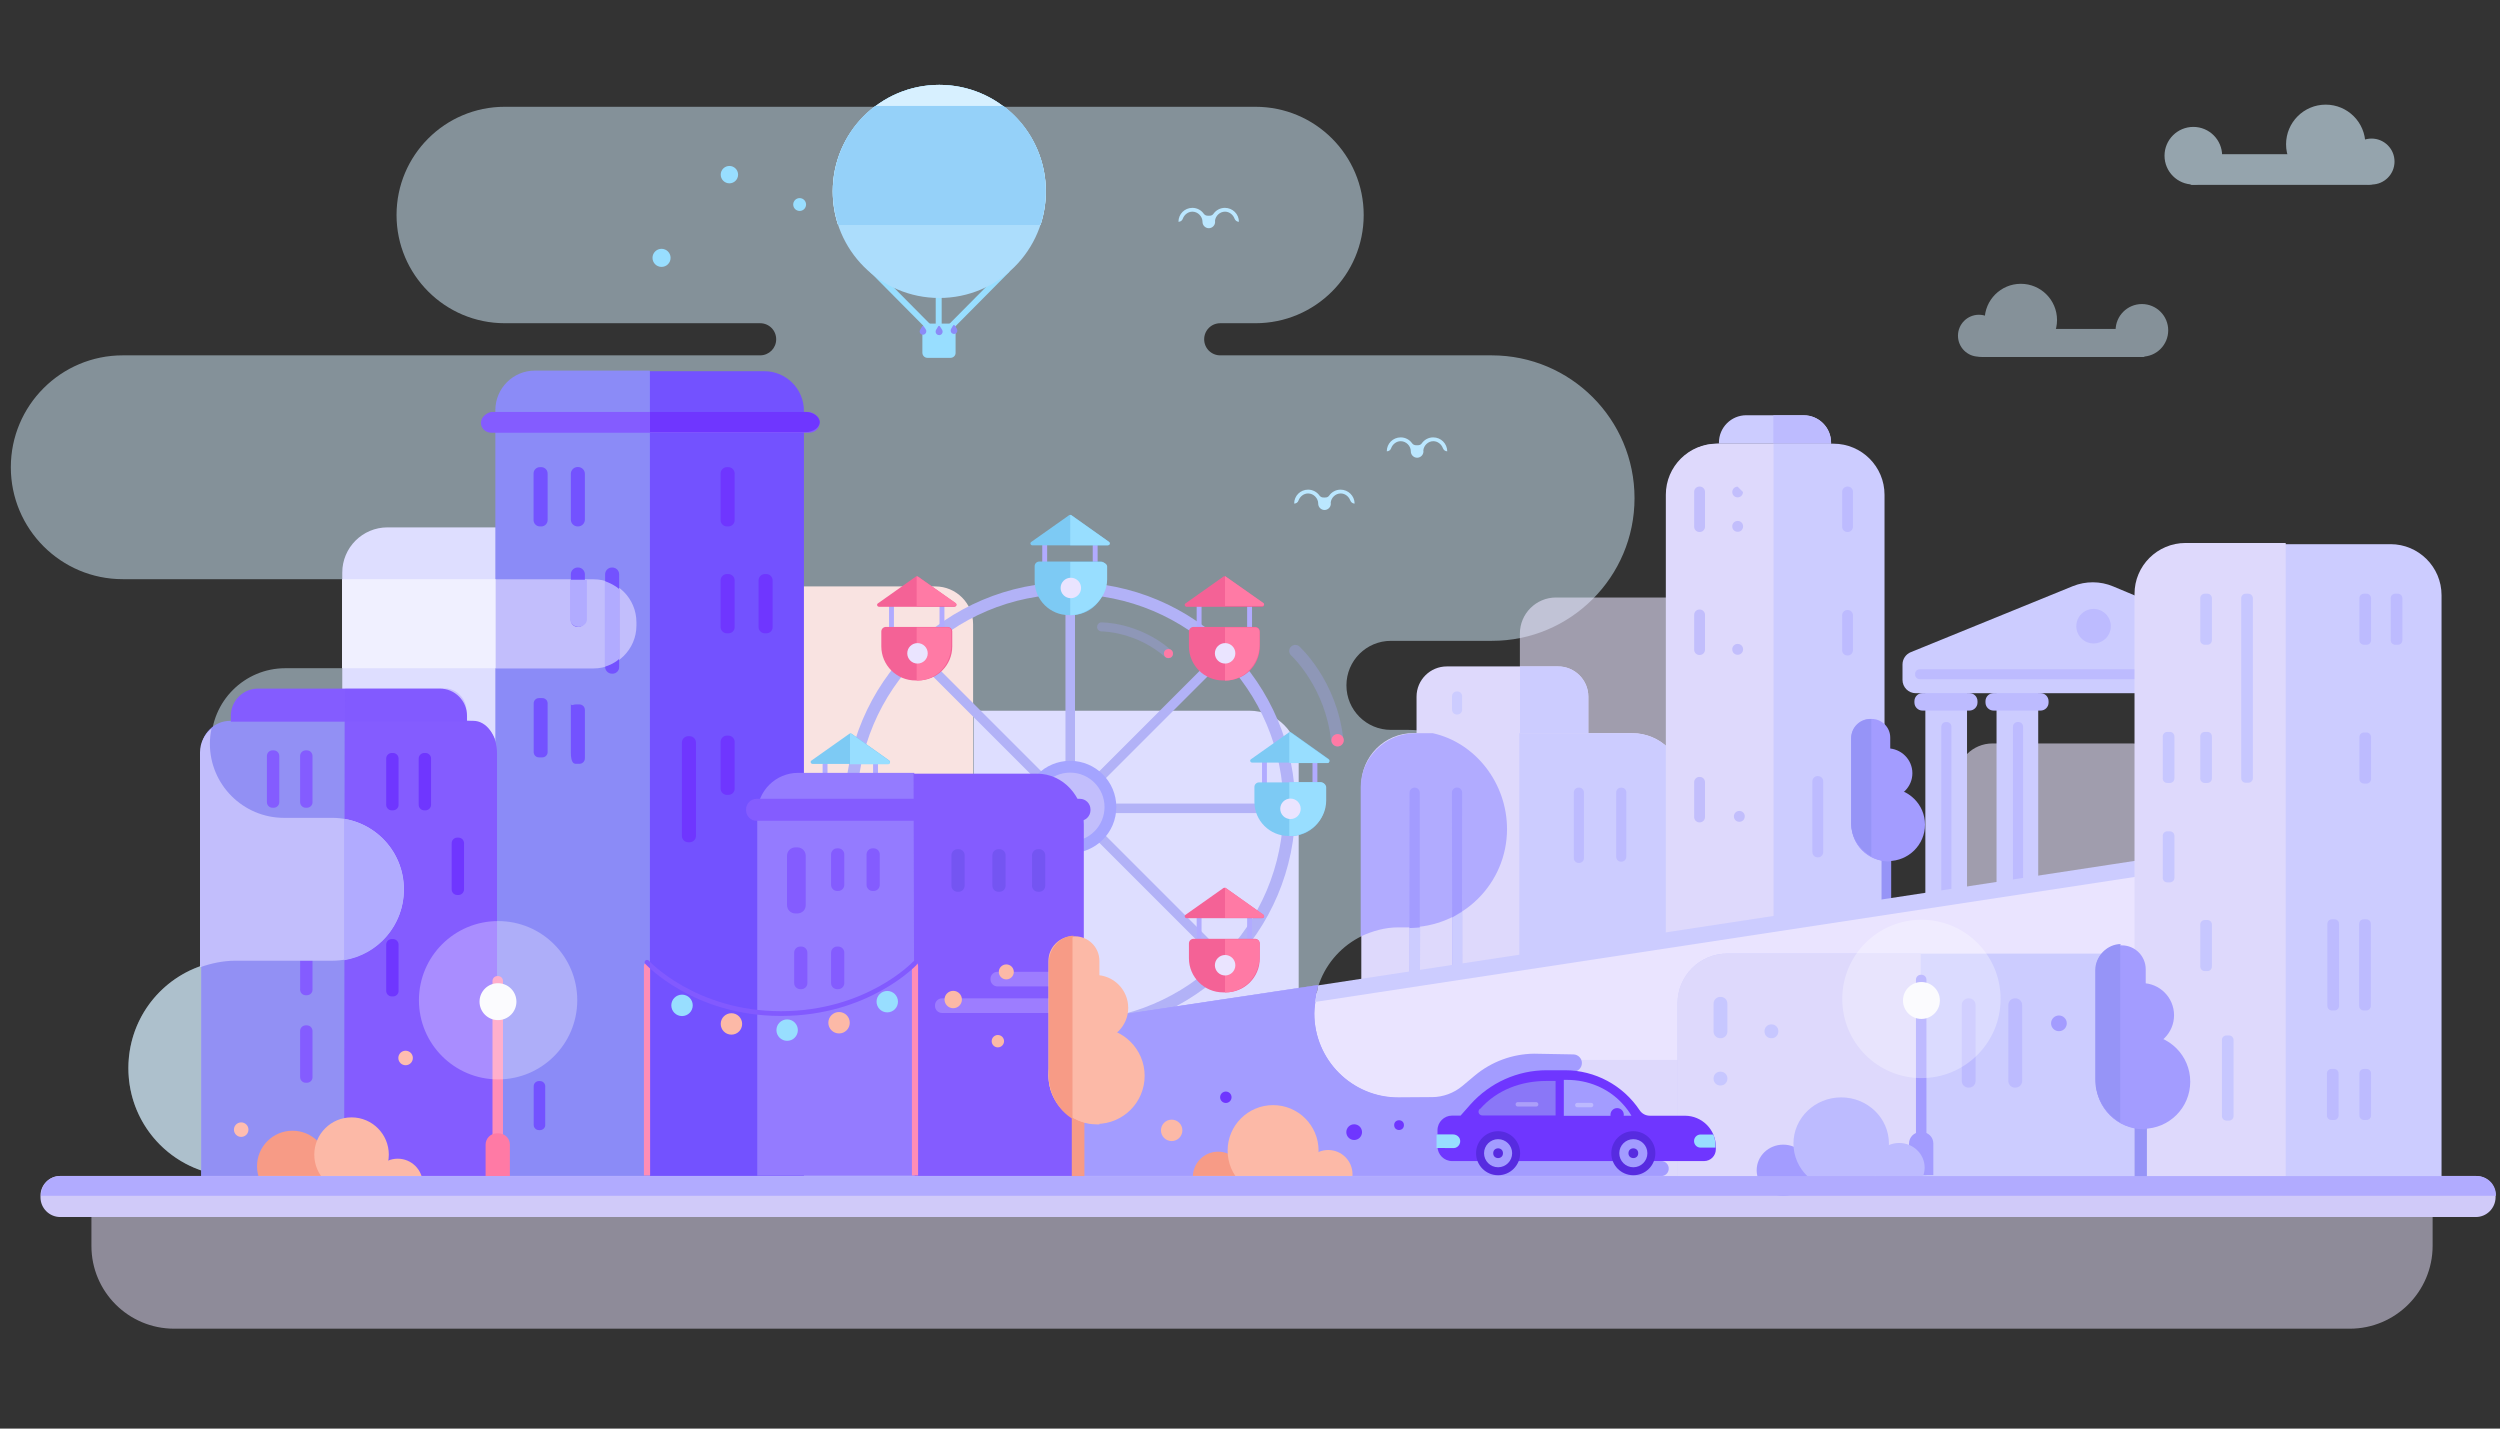 <?xml version="1.0" encoding="utf-8"?>
<!-- Generator: Adobe Illustrator 18.1.0, SVG Export Plug-In . SVG Version: 6.00 Build 0)  -->
<svg version="1.1" id="Layer_1" xmlns="http://www.w3.org/2000/svg" xmlns:xlink="http://www.w3.org/1999/xlink" x="0px" y="0px"
	 viewBox="0 0 2100 1200" enable-background="new 0 0 2100 1200" xml:space="preserve">
<rect x="0" y="0" width="2100" height="1200" fill="#333333" stroke="none"/>
<path opacity="0.5" fill="#D7F0FF" d="M1373,418.5L1373,418.5c0-66.3-53.7-120-120-120h-228c-7.5,0-13.5-6-13.5-13.5v0
	c0-7.5,6-13.5,13.5-13.5h29.6c50.2,0,90.9-40.7,90.9-90.9v0c0-50.2-40.7-90.9-90.9-90.9H424c-50.2,0-90.9,40.7-90.9,90.9v0
	c0,50.2,40.7,90.9,90.9,90.9h214.5c7.5,0,13.5,6,13.5,13.5v0c0,7.5-6,13.5-13.5,13.5H103.1c-51.9,0-94,42.1-94,94v0
	c0,51.9,42.1,94,94,94h394.2c20.7,0,37.4,16.7,37.4,37.4v0c0,20.7-16.7,37.4-37.4,37.4H239.7c-34.4,0-62.3,27.9-62.3,62.3v0
	c0,34.4,27.9,62.3,62.3,62.3h40.5c33.3,0,60.2,27,60.2,60.2v0c0,33.3-27,60.2-60.2,60.2h-81.5c-50.2,0-90.9,40.7-90.9,90.9v0
	c0,50.2,40.7,90.9,90.9,90.9h1105.2c18.6,0,33.8-15.1,33.8-33.8v0c0-18.6-15.1-33.8-33.8-33.8h-129.3c-39,0-70.6-31.6-70.6-70.6v0
	c0-39,31.6-70.6,70.6-70.6h8.3c45.9,0,83.1-37.2,83.1-83.1v0c0-45.9-37.2-83.1-83.1-83.1h-14.5c-20.7,0-37.4-16.7-37.4-37.4v0
	c0-20.7,16.7-37.4,37.4-37.4h84.7C1319.2,538.4,1373,484.7,1373,418.5z"/>
<g opacity="0.6">
	<path fill="#D7F0FF" d="M1841.8,155.3l147.1,0c7.1,0,12.9-5.8,12.9-12.9v0c0-7.1-5.8-12.9-12.9-12.9l-147.1,0
		c-7.1,0,9.8,5.8,9.8,12.9v0C1851.6,149.5,1834.7,155.3,1841.8,155.3z"/>
	<circle fill="#D7F0FF" cx="1992.1" cy="135.7" r="19.3"/>
	<circle fill="#D7F0FF" cx="1953.6" cy="121.2" r="33.3"/>
	<circle fill="#D7F0FF" cx="1842.4" cy="130.8" r="24.2"/>
</g>
<path fill="#F9E3E1" d="M785.8,979H621.3c-17.5,0-31.7-14.2-31.7-31.7v-423c0-17.5,14.2-31.7,31.7-31.7h164.4
	c17.5,0,31.7,14.2,31.7,31.7v423C817.5,964.8,803.3,979,785.8,979z"/>
<path fill="#DEDEFF" d="M1049.5,933H859.3c-22.9,0-41.4-18.5-41.4-41.4V597h231.6c22.9,0,41.4,18.5,41.4,41.4v253.2
	C1090.9,914.5,1072.3,933,1049.5,933z"/>
<path fill="#DEDEFF" d="M574.1,997.8H325.5c-21,0-38-17-38-38V481c0-21,17-38,38-38h248.6c21,0,38,17,38,38v478.7
	C612.1,980.8,595.1,997.8,574.1,997.8z"/>
<path opacity="0.6" fill="#EAE4FF" d="M1424.5,816.9H1307c-16.7,0-30.3-13.6-30.3-30.3V532.2c0-16.7,13.6-30.3,30.3-30.3h117.5
	c16.7,0,30.3,13.6,30.3,30.3v254.4C1454.8,803.3,1441.2,816.9,1424.5,816.9z"/>
<path opacity="0.6" fill="#EAE4FF" d="M1791.2,939.4h-117.5c-16.7,0-30.3-13.6-30.3-30.3V654.8c0-16.7,13.6-30.3,30.3-30.3h117.5
	c16.7,0,30.3,13.6,30.3,30.3v254.4C1821.5,925.9,1807.9,939.4,1791.2,939.4z"/>
<g>
	<circle fill="none" stroke="#B2B2F7" stroke-width="10" stroke-miterlimit="10" cx="898.9" cy="678.3" r="184.2"/>
	<line fill="none" stroke="#B2B2F7" stroke-width="8" stroke-miterlimit="10" x1="899" y1="493" x2="899" y2="862"/>
	<line fill="none" stroke="#B2B2F7" stroke-width="8" stroke-miterlimit="10" x1="768.5" y1="808.4" x2="1029.5" y2="547.4"/>
	<line fill="none" stroke="#B2B2F7" stroke-width="8" stroke-miterlimit="10" x1="714" y1="679" x2="1083" y2="679"/>
	<line fill="none" stroke="#B2B2F7" stroke-width="8" stroke-miterlimit="10" x1="768.5" y1="547.4" x2="1029.5" y2="808.4"/>
	<g>
		<rect x="875.5" y="449.3" fill="#B1ABFF" width="4.1" height="26.2"/>
		<rect x="917.9" y="449.3" fill="#B1ABFF" width="4.1" height="26.2"/>
		<path fill="#7DCAF4" d="M900,516.7h-2.2c-15.8,0-28.7-12.8-28.7-28.7v-12.4c0-2.2,1.8-3.9,3.9-3.9h51.7c2.2,0,3.9,1.8,3.9,3.9V488
			C928.7,503.9,915.8,516.7,900,516.7z"/>
		<path fill="#98DEFF" d="M924.6,472H899v44.8c15-0.1,31-13.5,31-29.9v-11.1C930,473.6,926.8,472,924.6,472z"/>
		<path fill="#7DCAF4" d="M930.5,458.1h-63.2c-1.7,0-2.4-2-1-2.9l31.7-22.4c0.6-0.4,1.5-0.4,2.1,0l31.5,22.4
			C932.9,456.2,932.1,458.1,930.5,458.1z"/>
		<path fill="#98DEFF" d="M899.8,432.8c-0.2-0.1,0.2-0.2-0.8-0.3V458h31.5c1.7,0,2.3-1.9,0.9-2.9L899.8,432.8z"/>
		<circle fill="#EAE4FF" cx="899.5" cy="493.9" r="8.6"/>
	</g>
	<g>
		<rect x="1005.2" y="504.2" fill="#B1ABFF" width="4.1" height="26.2"/>
		<rect x="1047.6" y="504.2" fill="#B1ABFF" width="4.1" height="26.2"/>
		<path fill="#F46296" d="M1029.6,571.6h-2.2c-15.8,0-28.7-12.8-28.7-28.7v-12.4c0-2.2,1.8-3.9,3.9-3.9h51.7c2.2,0,3.9,1.8,3.9,3.9
			V543C1058.3,558.8,1045.5,571.6,1029.6,571.6z"/>
		<path fill="#FF7AA5" d="M1054.2,527H1029v44.7c16-0.1,29-13.5,29-29.9v-11.1C1058,528.5,1056.5,527,1054.2,527z"/>
		<path fill="#F46296" d="M1060.1,509.7h-63.2c-1.7,0-2.4-2-1-2.9l31.7-22.4c0.6-0.4,1.5-0.4,2.1,0l31.5,22.4
			C1062.5,507.7,1061.8,509.7,1060.1,509.7z"/>
		<path fill="#FF7AA5" d="M1029.7,484.4c-0.2-0.1,0.3-0.2-0.7-0.3V509h31.1c1.7,0,2.3-1.6,1-2.6L1029.7,484.4z"/>
		<circle fill="#EAE4FF" cx="1029.1" cy="548.8" r="8.6"/>
	</g>
	<g>
		<rect x="1060.1" y="634.7" fill="#B1ABFF" width="4.1" height="26.2"/>
		<rect x="1102.5" y="634.7" fill="#B1ABFF" width="4.1" height="26.2"/>
		<path fill="#7DCAF4" d="M1084.6,702.2h-2.2c-15.8,0-28.7-12.8-28.7-28.7v-12.4c0-2.2,1.8-3.9,3.9-3.9h51.7c2.2,0,3.9,1.8,3.9,3.9
			v12.4C1113.2,689.3,1100.4,702.2,1084.6,702.2z"/>
		<path fill="#98DEFF" d="M1109.2,657H1083v45.3c17-0.1,31-13.5,31-29.9v-11.1C1114,659,1111.4,657,1109.2,657z"/>
		<path fill="#7DCAF4" d="M1115.1,640.6h-63.2c-1.7,0-2.4-2-1-2.9l31.7-22.4c0.6-0.4,1.5-0.4,2.1,0l31.5,22.4
			C1117.4,638.6,1116.7,640.6,1115.1,640.6z"/>
		<path fill="#98DEFF" d="M1084.1,615.3c-0.2-0.1-0.1-0.2-1.1-0.3V641h32.1c1.7,0,2.1-2.2,0.8-3.1L1084.1,615.3z"/>
		<circle fill="#EAE4FF" cx="1084" cy="679.4" r="8.6"/>
	</g>
	<g>
		<rect x="691" y="634.7" fill="#B1ABFF" width="4.1" height="26.2"/>
		<rect x="733.4" y="634.7" fill="#B1ABFF" width="4.1" height="26.2"/>
		<path fill="#7DCAF4" d="M715.4,702.2h-2.2c-15.8,0-28.7-12.8-28.7-28.7v-12.4c0-2.2,1.8-3.9,3.9-3.9h51.7c2.2,0,3.9,1.8,3.9,3.9
			v12.4C744.1,689.3,731.3,702.2,715.4,702.2z"/>
		<path fill="#98DEFF" d="M740,657h-26v45.3c17-0.1,29-13.5,29-29.9v-11.1C743,659,742.3,657,740,657z"/>
		<path fill="#7DCAF4" d="M745.9,641.7h-63.2c-1.7,0-2.4-2-1-2.9l31.7-22.4c0.6-0.4,1.5-0.4,2.1,0l31.5,22.4
			C748.3,639.7,747.6,641.7,745.9,641.7z"/>
		<path fill="#98DEFF" d="M715.1,616.4c-0.2-0.1-0.1-0.2-1.1-0.3V642h31.9c1.7,0,2.2-2.2,0.8-3.1L715.1,616.4z"/>
		<circle fill="#EAE4FF" cx="714.9" cy="679.4" r="8.6"/>
	</g>
	<g>
		<rect x="746.8" y="504.2" fill="#B1ABFF" width="4.1" height="26.2"/>
		<rect x="789.2" y="504.2" fill="#B1ABFF" width="4.1" height="26.2"/>
		<path fill="#F46296" d="M771.2,571.6H769c-15.8,0-28.7-12.8-28.7-28.7v-12.4c0-2.2,1.8-3.9,3.9-3.9H796c2.2,0,3.9,1.8,3.9,3.9V543
			C799.9,558.8,787.1,571.6,771.2,571.6z"/>
		<path fill="#FF7AA5" d="M795.8,527H770v44.7c17-0.1,29-13.5,29-29.9v-11.1C799,528.5,798.1,527,795.8,527z"/>
		<path fill="#F46296" d="M801.7,509.7h-63.2c-1.7,0-2.4-2-1-2.9l31.7-22.4c0.6-0.4,1.5-0.4,2.1,0l31.5,22.4
			C804.1,507.7,803.4,509.7,801.7,509.7z"/>
		<path fill="#FF7AA5" d="M771,484.4c-0.2-0.1,0-0.2-1-0.3V509h31.7c1.7,0,2.2-1.6,0.9-2.6L771,484.4z"/>
		<circle fill="#EAE4FF" cx="770.7" cy="548.8" r="8.6"/>
	</g>
	<g>
		<rect x="1005.2" y="766.2" fill="#B1ABFF" width="4.1" height="26.2"/>
		<rect x="1047.6" y="766.2" fill="#B1ABFF" width="4.1" height="26.2"/>
		<path fill="#F46296" d="M1029.6,833.6h-2.2c-15.8,0-28.7-12.8-28.7-28.7v-12.4c0-2.2,1.8-3.9,3.9-3.9h51.7c2.2,0,3.9,1.8,3.9,3.9
			V805C1058.3,820.8,1045.5,833.6,1029.6,833.6z"/>
		<path fill="#FF7AA5" d="M1054.2,789H1029v44.7c16-0.1,29-13.5,29-29.9v-11.1C1058,790.5,1056.5,789,1054.2,789z"/>
		<path fill="#F46296" d="M1060.1,771.3h-63.2c-1.7,0-2.4-2-1-2.9l31.7-22.4c0.6-0.4,1.5-0.4,2.1,0l31.5,22.4
			C1062.5,769.3,1061.8,771.3,1060.1,771.3z"/>
		<path fill="#FF7AA5" d="M1029.7,746c-0.2-0.1,0.3-0.2-0.7-0.3V771h31.1c1.7,0,2.3-1.8,1-2.8L1029.7,746z"/>
		<circle fill="#EAE4FF" cx="1029.1" cy="810.8" r="8.6"/>
	</g>
	<g>
		<rect x="745" y="766.2" fill="#B1ABFF" width="4.1" height="26.2"/>
		<rect x="787.4" y="766.2" fill="#B1ABFF" width="4.1" height="26.2"/>
		<path fill="#C2BEFC" d="M769.4,833.6h-2.2c-15.8,0-28.7-12.8-28.7-28.7v-12.4c0-2.2,1.8-3.9,3.9-3.9h51.7c2.2,0,3.9,1.8,3.9,3.9
			V805C798.1,820.8,785.3,833.6,769.4,833.6z"/>
		<path fill="#DED9FC" d="M794,789h-25v44.7c16-0.1,28-13.5,28-29.9v-11.1C797,790.5,796.3,789,794,789z"/>
		<path fill="#C2BEFC" d="M799.9,767.2h-63.2c-1.7,0-2.4-2.1-1-3.1l31.7-23.8c0.6-0.5,1.5-0.5,2.1,0l31.5,23.8
			C802.3,765.1,801.6,767.2,799.9,767.2z"/>
		<path fill="#DED9FC" d="M769.6,740.2c-0.2-0.1,0.4-0.2-0.6-0.3V767h30.9c1.7,0,2.4-2,1.1-3L769.6,740.2z"/>
		<circle fill="#EAE4FF" cx="768.9" cy="810.8" r="8.6"/>
	</g>
	<circle fill="#A4A4FF" cx="898.9" cy="677.9" r="38.8"/>
	<circle fill="#C2BEFC" cx="898.9" cy="677.9" r="28.9"/>
	<circle fill="#A4A4FF" cx="898.9" cy="677.9" r="8.1"/>
</g>
<g>
	<path fill="#DED9FC" d="M1334.2,673.8h-144.3v-88.6c0-14,11.4-25.4,25.4-25.4h93.5c14,0,25.4,11.4,25.4,25.4V673.8z"/>
	<path fill="#CCCCFF" d="M1334.2,673.8h-57.4v-114h32c14,0,25.4,11.4,25.4,25.4V673.8z"/>
	<path fill="#DED9FC" d="M1414.6,940.5h-271.1v-281c0-24.1,19.6-43.7,43.7-43.7h183.7c24.1,0,43.7,19.6,43.7,43.7V940.5z"/>
	<path fill="#CCCCFF" d="M1414.6,940.5h-138.4V615.9h94.7c24.1,0,43.7,19.6,43.7,43.7V940.5z"/>
	<path fill="#B1ABFF" d="M1143,661.2v125.4c10-4.6,20.4-7.6,31.5-7.6h8.3c45.9,0,83.1-36.8,83.1-82.7v0.2
		c0-38.7-26.5-72.6-62.3-80.6h-14.8C1163.8,616,1143,636.2,1143,661.2z"/>
	<path fill="#B1ABFF" d="M1188.5,880.6h-0.3c-2.3,0-4.1-1.8-4.1-4.1V665.7c0-2.3,1.8-4.1,4.1-4.1h0.3c2.3,0,4.1,1.8,4.1,4.1v210.8
		C1192.6,878.7,1190.8,880.6,1188.5,880.6z"/>
	<path fill="#B1ABFF" d="M1224.1,875.6h-0.3c-2.3,0-4.1-1.8-4.1-4.1V665.7c0-2.3,1.8-4.1,4.1-4.1h0.3c2.3,0,4.1,1.8,4.1,4.1v205.8
		C1228.2,873.8,1226.4,875.6,1224.1,875.6z"/>
	<path fill="#CCCCFF" d="M1183.9,874.1c0,2.4,1.9,4.3,4.3,4.3c2.4,0,4.3-1.9,4.3-4.3l0.5-95.2l-9,0.6"/>
	<path fill="#A39CFF" d="M1192.6,778.9l0-113c0-2.4-1.9-4.3-4.3-4.3c-2.4,0-4.3,1.9-4.3,4.3l-0.1,113.7L1192.6,778.9z"/>
	<path fill="#A39CFF" d="M1228.1,765.5l0.1-99.7c0-2.4-1.9-4.3-4.3-4.3c-2.4,0-4.3,1.9-4.3,4.3l0.2,104.9L1228.1,765.5z"/>
	<path fill="#CCCCFF" d="M1228.3,765.8l-8.5,5v89.7c0,2.4,1.9,4.3,4.3,4.3c2.4,0,4.3-1.9,4.3-4.3"/>
	<path fill="#B1ABFF" d="M1184.1,665.8"/>
	<path fill="#B1ABFF" d="M1184.1,876.3"/>
	<path fill="#CCCCFF" d="M1219.6,871.3V665.8"/>
	<path fill="#CCCCFF" d="M1224.1,600.2h-0.3c-2.3,0-4.1-1.8-4.1-4.1v-11.2c0-2.3,1.8-4.1,4.1-4.1h0.3c2.3,0,4.1,1.8,4.1,4.1v11.2
		C1228.2,598.4,1226.4,600.2,1224.1,600.2z"/>
	<path fill="#BDBBFF" d="M1326.4,724.9h-0.3c-2.3,0-4.1-1.8-4.1-4.1v-55.1c0-2.3,1.8-4.1,4.1-4.1h0.3c2.3,0,4.1,1.8,4.1,4.1v55.1
		C1330.6,723.1,1328.7,724.9,1326.4,724.9z"/>
	<path fill="#BDBBFF" d="M1362,723.8h-0.3c-2.3,0-4.1-1.8-4.1-4.1v-54c0-2.3,1.8-4.1,4.1-4.1h0.3c2.3,0,4.1,1.8,4.1,4.1v54
		C1366.1,721.9,1364.3,723.8,1362,723.8z"/>
	<polyline fill="#A39CFF" points="1144,934 1144,897.5 1413,873.4 1413,912.4 1142.2,935.4 	"/>
	<polyline fill="#9290F4" points="1276,919 1276,885.1 1413,873.4 1413,912.4 1275.4,924.2 	"/>
</g>
<g>
	<path fill="#CCCCFF" d="M1902.2,582.3h-292.9c-6.2,0-11.2-5-11.2-11.2v-12.9c0-4.6,2.8-8.7,7-10.4l136-55.4
		c10.9-4.4,23.1-4.4,34,0.2l131.5,55.1c4.2,1.8,6.9,5.8,6.9,10.4v13C1913.5,577.2,1908.4,582.3,1902.2,582.3z"/>
	<rect x="1617.3" y="543.4" fill="#CCCCFF" width="35" height="208.6"/>
	<rect x="1677.1" y="543.4" fill="#CCCCFF" width="35" height="208.6"/>
	<path fill="#BDBBFF" d="M1899,570.5h-286.5c-2.1,0-3.8-1.7-3.8-3.8V566c0-2.1,1.7-3.8,3.8-3.8H1899c2.1,0,3.8,1.7,3.8,3.8v0.7
		C1902.8,568.7,1901.1,570.5,1899,570.5z"/>
	<path fill="#BDBBFF" d="M1654.3,596.9h-39.4c-3.7,0-6.8-3-6.8-6.8V589c0-3.7,3-6.8,6.8-6.8h39.4c3.7,0,6.8,3,6.8,6.8v1.2
		C1661.1,593.9,1658,596.9,1654.3,596.9z"/>
	<path fill="#BDBBFF" d="M1714,596.9h-39.4c-3.7,0-6.8-3-6.8-6.8V589c0-3.7,3-6.8,6.8-6.8h39.4c3.7,0,6.8,3,6.8,6.8v1.2
		C1720.8,593.9,1717.8,596.9,1714,596.9z"/>
	<path fill="#BDBBFF" d="M1635.3,753.3h-0.7c-2.1,0-3.9-1.7-3.9-3.9V610.4c0-2.1,1.7-3.9,3.9-3.9h0.7c2.1,0,3.9,1.7,3.9,3.9v139.1
		C1639.2,751.6,1637.4,753.3,1635.3,753.3z"/>
	<path fill="#BDBBFF" d="M1695.5,753.3h-0.7c-2.1,0-3.9-1.7-3.9-3.9V610.4c0-2.1,1.7-3.9,3.9-3.9h0.7c2.1,0,3.9,1.7,3.9,3.9v139.1
		C1699.3,751.6,1697.6,753.3,1695.5,753.3z"/>
	<circle fill="#BDBBFF" cx="1758.6" cy="526" r="14.5"/>
</g>
<path opacity="0.5" fill="#D7F0FF" d="M461.1,928.1l5.9,57.2l846.5,1.6c14-4.1,24.1-16.9,24.1-32.2c0-18.6-15.1-33.6-33.8-33.6
	h-129.3c-39,0-70.6-31.8-70.6-70.8c0-5.7,0.7-11.3,2-16.5L461.1,928.1z"/>
<g>
	<path fill="#CCCCFF" d="M1538,372.7h-94.1v-0.9c0-12.7,10.3-23,23-23h48.2c12.7,0,23,10.3,23,23V372.7z"/>
	<path fill="#BDBBFF" d="M1538,372.7h-48.4v-23.8h25.5c12.7,0,23,10.3,23,23V372.7z"/>
	<g>
		<path fill="#CCCCFF" d="M1443,372.7h97.1c23.7,0,42.9,19.2,42.9,42.9V846h-183V415.6C1400.1,391.9,1419.3,372.7,1443,372.7z"/>
		<path fill="#DED9FC" d="M1442.2,372.7h47.6V847h-90.5V415.6C1399.3,391.9,1418.5,372.7,1442.2,372.7z"/>
		<path fill="#C2BEFC" d="M1427.8,550.2h-0.3c-2.4,0-4.4-2-4.4-4.4v-29.4c0-2.4,2-4.4,4.4-4.4h0.3c2.4,0,4.4,2,4.4,4.4v29.4
			C1432.2,548.2,1430.2,550.2,1427.8,550.2z"/>
		<path fill="#C2BEFC" d="M1427.8,690.8h-0.3c-2.4,0-4.4-2-4.4-4.4V657c0-2.4,2-4.4,4.4-4.4h0.3c2.4,0,4.4,2,4.4,4.4v29.4
			C1432.2,688.8,1430.2,690.8,1427.8,690.8z"/>
		<path fill="#C2BEFC" d="M1427.8,446.9h-0.3c-2.4,0-4.4-2-4.4-4.4v-29.4c0-2.4,2-4.4,4.4-4.4h0.3c2.4,0,4.4,2,4.4,4.4v29.4
			C1432.2,444.9,1430.2,446.9,1427.8,446.9z"/>
		<path fill="#BDBBFF" d="M1552.1,446.9h-0.3c-2.4,0-4.4-2-4.4-4.4v-29.4c0-2.4,2-4.4,4.4-4.4h0.3c2.4,0,4.4,2,4.4,4.4v29.4
			C1556.4,444.9,1554.5,446.9,1552.1,446.9z"/>
		<path fill="#BDBBFF" d="M1552.1,550.6h-0.3c-2.4,0-4.4-2-4.4-4.4v-29.4c0-2.4,2-4.4,4.4-4.4h0.3c2.4,0,4.4,2,4.4,4.4v29.4
			C1556.4,548.7,1554.5,550.6,1552.1,550.6z"/>
		<path fill="#C2BEFC" d="M1464.1,413.3L1464.1,413.3c0,2.5-2,4.5-4.5,4.5l0,0c-2.5,0-4.5-2-4.5-4.5l0,0c0-2.5,2-4.5,4.5-4.5l0,0"/>
		<path fill="#C2BEFC" d="M1459.8,446.7h-0.3c-2.4,0-4.4-2-4.4-4.4V442c0-2.4,2-4.4,4.4-4.4h0.3c2.4,0,4.4,2,4.4,4.4v0.3
			C1464.1,444.8,1462.2,446.7,1459.8,446.7z"/>
		<path fill="#C2BEFC" d="M1459.8,550h-0.3c-2.4,0-4.4-2-4.4-4.4v-0.3c0-2.4,2-4.4,4.4-4.4h0.3c2.4,0,4.4,2,4.4,4.4v0.3
			C1464.1,548,1462.2,550,1459.8,550z"/>
		<path fill="#C2BEFC" d="M1461.2,690.3h-0.3c-2.4,0-4.4-2-4.4-4.4v-0.3c0-2.4,2-4.4,4.4-4.4h0.3c2.4,0,4.4,2,4.4,4.4v0.3
			C1465.5,688.4,1463.6,690.3,1461.2,690.3z"/>
		<path fill="#BDBBFF" d="M1527.1,720.2h-0.3c-2.4,0-4.4-2-4.4-4.4v-59.5c0-2.4,2-4.4,4.4-4.4h0.3c2.4,0,4.4,2,4.4,4.4v59.5
			C1531.4,718.3,1529.5,720.2,1527.1,720.2z"/>
	</g>
</g>
<g>
	<rect x="1580.5" y="687.4" fill="#9694F7" width="8.1" height="69.7"/>
	<path fill="#A39CFF" d="M1587.8,723.6h-1.2c-17.3,0-31.4-14-31.4-31.4v-72.6c0-8.7,7-15.7,15.7-15.7h1.2c8.7,0,15.7,7,15.7,15.7
		V723.6z"/>
	<ellipse fill="#A39CFF" cx="1586.1" cy="692.7" rx="30.9" ry="30.6"/>
	<ellipse fill="#A39CFF" cx="1585.3" cy="649.5" rx="21.1" ry="20.9"/>
	<path fill="#9694F7" d="M1572,604c0,0-0.5,0-0.6,0h0.1c-9,0-16.6,7.2-16.6,16.2v71.1c0,12,7,22.5,17,28V604z"/>
</g>
<g>
	<path opacity="0.5" fill="#D7F0FF" d="M1303.9,921h-129.3c-11.1,0-21.5-2.9-31.5-7.5V940h191.6C1329.3,929,1317.6,921,1303.9,921z"
		/>
</g>
<polygon fill="#EAE4FF" points="471.2,985.2 465.3,928.1 1968.2,707.9 1965.9,988 "/>
<path fill="#A39CFF" d="M1107.3,827.4l-644,96.8l7.9,62.1l842.4,1.6c13.9-4.2,24.1-16.9,24.1-32.2l0,0c0-18.6-15.1-33.6-33.8-33.6
	h-129.3c-39,0-70.6-31.8-70.6-70.8l0,0C1103.9,845.8,1106.1,832.5,1107.3,827.4z"/>
<path fill="#DED9FC" d="M1262.7,988.8h183.9v-98.5h-137.7c-25.5,0-46.2,20.7-46.2,46.2V988.8z"/>
<g>
	<path fill="#A39CFF" d="M1328.8,892.9c0-3.9-3.2-7.1-7.1-7.2l-33.1-0.6c-18.2,0.2-35.8,6.7-49.8,18.4l-10.5,8.8
		c-7.1,5.9-16.1,9.2-25.3,9.3l-28.4,0.2c-39,0-70.6-31.6-70.6-70.6c0-2.2,0.4-5.8,0.9-9.6l-484.3,73.8l-1.9-13.2l488.7-74.5
		c0-0.1,0-0.2,0.1-0.3l-644,96.8l7.9,64.2l924.1-0.5c3.2,0,5.8-2.4,6.2-5.5l0-0.2c0.4-3.7-2.5-6.9-6.2-6.9
		c-13.6,0-42.5-0.1-42.5-0.1c-37.2-17.9-78.1-62.5-78.1-69.4c0-6.7,35.8-6.1,37-6c0,0,4.9,0.3,9.5,0.5
		C1325.3,900.4,1328.8,897.1,1328.8,892.9L1328.8,892.9z"/>
	<path fill="#CCCCFF" d="M1864.2,725.8l-1.9-13.2l-755,115.1c-0.7,3.1-1.7,8.7-2.4,13.9L1864.2,725.8z"/>
</g>
<g>
	<path fill="#7352FF" d="M461.1,311.8H642c18.4,0,33.3,14.9,33.3,33.3V995H418.2V354.7C418.2,331,437.4,311.8,461.1,311.8z"/>
	<path fill="#99D6FF" d="M451.5,311.8h93.9V995H418.2V345.1C418.2,326.7,433.1,311.8,451.5,311.8z"/>
	<path fill="#8B8BF7" d="M449.3,311.3h96.5v683.2H416.1V344.5C416.1,326.2,431,311.3,449.3,311.3z"/>
	<path fill="#C2BEFC" d="M498.5,561.5h-82.4v-74.9l82.4,0c19.9,0,36.1,16.1,36.1,36.1v2.8C534.6,545.3,518.4,561.5,498.5,561.5z"/>
	<path fill="#7352FF" d="M454.7,442.2h-1.2c-2.9,0-5.3-2.4-5.3-5.3v-39.2c0-2.9,2.4-5.3,5.3-5.3h1.2c2.9,0,5.3,2.4,5.3,5.3v39.2
		C460,439.8,457.6,442.2,454.7,442.2z"/>
	<path fill="#7352FF" d="M485.6,442.2h-0.4c-3.1,0-5.7-2.6-5.7-5.7V398c0-3.1,2.6-5.7,5.7-5.7h0.4c3.1,0,5.7,2.6,5.7,5.7v38.5
		C491.3,439.6,488.8,442.2,485.6,442.2z"/>
	<path fill="#7352FF" d="M455.6,636.2h-2.9c-2.5,0-4.4-2-4.4-4.4v-41c0-2.5,2-4.4,4.4-4.4h2.9c2.5,0,4.4,2,4.4,4.4v41
		C460,634.2,458,636.2,455.6,636.2z"/>
	<path fill="#7352FF" d="M486.7,641.6h-3c-2.3,0-4.2-1.9-4.2-9.7v-41.4c0,3.1,1.9,1.2,4.2,1.2h3c2.6,0,4.6,2.1,4.6,4.6V637
		C491.3,639.6,489.3,641.6,486.7,641.6z"/>
	<path fill="#7352FF" d="M485.6,526.6h-0.4c-3.1,0-5.7-2.6-5.7-5.7v-38.5c0-3.1,2.6-5.7,5.7-5.7h0.4c3.1,0,5.7,2.6,5.7,5.7v38.5
		C491.3,524.1,488.8,526.6,485.6,526.6z"/>
	<path fill="#B1ABFF" d="M479,487v33.5c0,3.4,3.6,6.1,7,6.1s7-2.7,7-6.1V487H479z"/>
	<path fill="#6F36FF" d="M611.8,532h-1.2c-2.9,0-5.3-2.4-5.3-5.3v-39.2c0-2.9,2.4-5.3,5.3-5.3h1.2c2.9,0,5.3,2.4,5.3,5.3v39.2
		C617.2,529.7,614.8,532,611.8,532z"/>
	<path fill="#6F36FF" d="M643.7,532h-1.2c-2.9,0-5.3-2.4-5.3-5.3v-39.2c0-2.9,2.4-5.3,5.3-5.3h1.2c2.9,0,5.3,2.4,5.3,5.3v39.2
		C649.1,529.7,646.7,532,643.7,532z"/>
	<path fill="#7352FF" d="M453.6,949.3h-0.9c-2.5,0-4.4-2-4.4-4.4v-32.4c0-2.5,2-4.4,4.4-4.4h0.9c2.5,0,4.4,2,4.4,4.4v32.4
		C458.1,947.3,456.1,949.3,453.6,949.3z"/>
	<path fill="#6F36FF" d="M611.8,667.7h-1.2c-2.9,0-5.3-2.4-5.3-5.3v-39.2c0-2.9,2.4-5.3,5.3-5.3h1.2c2.9,0,5.3,2.4,5.3,5.3v39.2
		C617.2,665.4,614.8,667.7,611.8,667.7z"/>
	<path fill="#6F36FF" d="M611.8,442.2h-1.2c-2.9,0-5.3-2.4-5.3-5.3v-39.2c0-2.9,2.4-5.3,5.3-5.3h1.2c2.9,0,5.3,2.4,5.3,5.3v39.2
		C617.2,439.8,614.8,442.2,611.8,442.2z"/>
	<path fill="#7352FF" d="M514.5,565.9H514c-3.1,0-5.7-2.6-5.7-5.7v-77.8c0-3.1,2.6-5.7,5.7-5.7h0.4c3.1,0,5.7,2.6,5.7,5.7v77.8
		C520.2,563.4,517.6,565.9,514.5,565.9z"/>
	<path fill="#B1ABFF" d="M520,494.8c-3-2.9-8-5.2-12-6.7v72.1c0,0-0.6,0.1-0.6,0.1c4.9-1.5,9.6-3.8,12.6-6.7V494.8z"/>
	<path fill="#6F36FF" d="M579.3,707.5h-1.2c-2.9,0-5.3-2.4-5.3-5.3v-78.5c0-2.9,2.4-5.3,5.3-5.3h1.2c2.9,0,5.3,2.4,5.3,5.3v78.5
		C584.6,705.1,582.2,707.5,579.3,707.5z"/>
</g>
<g>
	<path fill="#9290F4" d="M417.5,991.2H168.9V630c0-13.5,11-24.5,24.5-24.5H393c13.5,0,24.5,11,24.5,24.5V991.2z"/>
	<path fill="#845CFF" d="M289.5,605.5h108.1c11,0,19.9,12.1,19.9,27.1v358.6H289.1"/>
	<path fill="#845CFF" d="M392.4,606.2H193.9v-4.9c0-12.7,10.3-22.9,22.9-22.9h152.6c12.7,0,22.9,10.3,22.9,22.9V606.2z"/>
	<path opacity="0.2" fill="#7B52FF" d="M290,578.3h86c0,0,0,0,0,0c9,1.7,15.9,9.4,15.9,19.2v8.6H289.7"/>
	<path fill="#845CFF" d="M229.9,678.5h-1c-2.6,0-4.7-2.1-4.7-4.7V635c0-2.6,2.1-4.7,4.7-4.7h1c2.6,0,4.7,2.1,4.7,4.7v38.8
		C234.6,676.4,232.5,678.5,229.9,678.5z"/>
	<path fill="#845CFF" d="M257.8,678.5h-1c-2.6,0-4.7-2.1-4.7-4.7V635c0-2.6,2.1-4.7,4.7-4.7h1c2.6,0,4.7,2.1,4.7,4.7v38.8
		C262.6,676.4,260.4,678.5,257.8,678.5z"/>
	<path fill="#845CFF" d="M257.8,836h-1c-2.6,0-4.7-2.1-4.7-4.7v-38.8c0-2.6,2.1-4.7,4.7-4.7h1c2.6,0,4.7,2.1,4.7,4.7v38.8
		C262.6,833.9,260.4,836,257.8,836z"/>
	<path fill="#845CFF" d="M257.8,909.5h-1c-2.6,0-4.7-2.1-4.7-4.7V866c0-2.6,2.1-4.7,4.7-4.7h1c2.6,0,4.7,2.1,4.7,4.7v38.8
		C262.6,907.4,260.4,909.5,257.8,909.5z"/>
	<path fill="#6F36FF" d="M330.1,680.7h-1c-2.6,0-4.7-2.1-4.7-4.7v-38.8c0-2.6,2.1-4.7,4.7-4.7h1c2.6,0,4.7,2.1,4.7,4.7v38.8
		C334.9,678.5,332.7,680.7,330.1,680.7z"/>
	<path fill="#6F36FF" d="M357.4,680.7h-1c-2.6,0-4.7-2.1-4.7-4.7v-38.8c0-2.6,2.1-4.7,4.7-4.7h1c2.6,0,4.7,2.1,4.7,4.7v38.8
		C362.1,678.5,360,680.7,357.4,680.7z"/>
	<path fill="#6F36FF" d="M385.1,751.8h-1c-2.6,0-4.7-2.1-4.7-4.7v-38.8c0-2.6,2.1-4.7,4.7-4.7h1c2.6,0,4.7,2.1,4.7,4.7V747
		C389.8,749.6,387.7,751.8,385.1,751.8z"/>
	<path fill="#6F36FF" d="M330.1,837h-1c-2.6,0-4.7-2.1-4.7-4.7v-38.8c0-2.6,2.1-4.7,4.7-4.7h1c2.6,0,4.7,2.1,4.7,4.7v38.8
		C334.9,834.9,332.7,837,330.1,837z"/>
</g>
<g>
	<circle fill="#F79B86" cx="245.7" cy="979.6" r="29.8"/>
	<circle fill="#FCB9A7" cx="295.3" cy="969.9" r="31.3"/>
	<circle fill="#FCB9A7" cx="334.1" cy="994.3" r="21"/>
</g>
<g>
	<path display="none" fill="#FF94B9" d="M767.4,649.8h-94.6c-21.6,0-39.1,19-39.1,42.4V988"/>
	<path fill="#947BFF" d="M670.4,649.2H768v338.3H636.1V683.5C636.1,664.6,651.5,649.2,670.4,649.2z"/>
	<path fill="#845CFF" d="M768.2,988.1h142.2V692.3c0-23.4-17.5-42.4-39.1-42.4H767.4"/>
	<path fill="#845CFF" d="M669.8,767.3h-1.7c-3.9,0-7-3.1-7-7v-41.5c0-3.9,3.1-7,7-7h1.7c3.9,0,7,3.1,7,7v41.5
		C676.9,764.2,673.7,767.3,669.8,767.3z"/>
	<path fill="#845CFF" d="M704.1,748.4h-0.9c-2.8,0-5.1-2.3-5.1-5.1v-25.6c0-2.8,2.3-5.1,5.1-5.1h0.9c2.8,0,5.1,2.3,5.1,5.1v25.6
		C709.2,746.1,706.9,748.4,704.1,748.4z"/>
	<path fill="#845CFF" d="M733.9,748.4H733c-2.8,0-5.1-2.3-5.1-5.1v-25.6c0-2.8,2.3-5.1,5.1-5.1h0.9c2.8,0,5.1,2.3,5.1,5.1v25.6
		C739,746.1,736.7,748.4,733.9,748.4z"/>
	<path fill="#845CFF" d="M704.1,830.9h-0.9c-2.8,0-5.1-2.3-5.1-5.1v-25.6c0-2.8,2.3-5.1,5.1-5.1h0.9c2.8,0,5.1,2.3,5.1,5.1v25.6
		C709.2,828.6,706.9,830.9,704.1,830.9z"/>
	<path fill="#845CFF" d="M673.1,830.9h-0.9c-2.8,0-5.1-2.3-5.1-5.1v-25.6c0-2.8,2.3-5.1,5.1-5.1h0.9c2.8,0,5.1,2.3,5.1,5.1v25.6
		C678.2,828.6,675.9,830.9,673.1,830.9z"/>
	<path fill="#7455F2" d="M805.2,749.1h-0.9c-2.8,0-5.1-2.3-5.1-5.1v-25.6c0-2.8,2.3-5.1,5.1-5.1h0.9c2.8,0,5.1,2.3,5.1,5.1V744
		C810.2,746.8,808,749.1,805.2,749.1z"/>
	<path fill="#7455F2" d="M839.6,749.1h-0.9c-2.8,0-5.1-2.3-5.1-5.1v-25.6c0-2.8,2.3-5.1,5.1-5.1h0.9c2.8,0,5.1,2.3,5.1,5.1V744
		C844.7,746.8,842.4,749.1,839.6,749.1z"/>
	<path fill="#7455F2" d="M872.9,749.1h-0.9c-2.8,0-5.1-2.3-5.1-5.1v-25.6c0-2.8,2.3-5.1,5.1-5.1h0.9c2.8,0,5.1,2.3,5.1,5.1V744
		C878,746.8,875.8,749.1,872.9,749.1z"/>
	<path fill="#845CFF" d="M907.1,689.5H635.6c-4.9,0-8.9-4-8.9-8.9v-0.7c0-4.9,4-8.9,8.9-8.9h271.5c4.9,0,8.9,4,8.9,8.9v0.7
		C916,685.5,912,689.5,907.1,689.5z"/>
</g>
<g>
	<circle fill="#F79B86" cx="1023.2" cy="988.6" r="21.2"/>
	<circle fill="#FCB9A7" cx="1069.4" cy="966.5" r="38.2"/>
	<circle fill="#FCB9A7" cx="1115.7" cy="986.4" r="20.4"/>
</g>
<path opacity="0.5" fill="#EAE4FF" d="M1973.8,1116.1H146.3c-38.4,0-69.5-31.1-69.5-69.5V1020h1966.6v26.5
	C2043.4,1084.9,2012.2,1116.1,1973.8,1116.1z"/>
<path fill="#D0CAF9" d="M2079.7,1022.3H50.6c-9.1,0-16.6-7.4-16.6-16.6v-1.3c0-9.1,7.4-16.6,16.6-16.6h2029.1
	c9.1,0,16.6,7.4,16.6,16.6v1.3C2096.2,1014.9,2088.8,1022.3,2079.7,1022.3z"/>
<path fill="#845CFF" d="M679.7,363.5H412.8c-4.9,0-8.8-3.7-8.8-8.2l0,0c0-4.5,3.9-8.2,8.8-9.3h266.9c4.9,1,8.8,4.7,8.8,9.3l0,0
	C688.5,359.8,684.6,363.5,679.7,363.5z"/>
<path fill="#6F36FF" d="M676.6,346H546v17h130.6c6.6,0,12-4,12-8.5l0,0C688.5,350,683.2,346,676.6,346z"/>
<path fill="#DED9FC" d="M1788.8,988.3h149.5v-57.9c0-19-15.4-34.4-34.4-34.4h-115V988.3z"/>
<g>
	<path fill="#CCCCFF" d="M1859.9,988.1h-450.7V842.8c0-23.1,18.7-41.8,41.8-41.8h367.2c23.1,0,41.8,18.7,41.8,41.8V988.1z"/>
	<path fill="#DED9FC" d="M1613.3,988.1H1409V842.8c0-23.1,18.7-41.8,41.8-41.8h162.6V988.1z"/>
	<path fill="#C7C7FF" d="M1445.4,872.1h-0.4c-3.1,0-5.6-2.5-5.6-5.6v-23.5c0-3.1,2.5-5.6,5.6-5.6h0.4c3.1,0,5.6,2.5,5.6,5.6v23.5
		C1451,869.6,1448.5,872.1,1445.4,872.1z"/>
	<path fill="#C7C7FF" d="M1488.2,872.1h-0.4c-3.1,0-5.6-2.5-5.6-5.6v-0.4c0-3.1,2.5-5.6,5.6-5.6h0.4c3.1,0,5.6,2.5,5.6,5.6v0.4
		C1493.8,869.6,1491.3,872.1,1488.2,872.1z"/>
	<path fill="#C7C7FF" d="M1445.4,911.8h-0.4c-3.1,0-5.6-2.5-5.6-5.6v-0.4c0-3.1,2.5-5.6,5.6-5.6h0.4c3.1,0,5.6,2.5,5.6,5.6v0.4
		C1451,909.3,1448.5,911.8,1445.4,911.8z"/>
	<path fill="#BDBBFF" d="M1653.9,913.6h-0.4c-3.1,0-5.6-2.5-5.6-5.6v-63.8c0-3.1,2.5-5.6,5.6-5.6h0.4c3.1,0,5.6,2.5,5.6,5.6V908
		C1659.5,911.1,1657,913.6,1653.9,913.6z"/>
	<path fill="#BDBBFF" d="M1693,913.6h-0.4c-3.1,0-5.6-2.5-5.6-5.6v-63.8c0-3.1,2.5-5.6,5.6-5.6h0.4c3.1,0,5.6,2.5,5.6,5.6V908
		C1698.6,911.1,1696.1,913.6,1693,913.6z"/>
</g>
<g>
	<path fill="#CCCCFF" d="M1837,457.1H2008c23.7,0,42.9,19.2,42.9,42.9v489H1794v-489C1794,476.4,1813.3,457.1,1837,457.1z"/>
	<path fill="#DED9FC" d="M1835.9,456.1h84.1v533h-127V499C1792.9,475.3,1812.2,456.1,1835.9,456.1z"/>
	<path fill="#C7C7FF" d="M1822.7,657.7h-2.2c-2.1,0-3.8-1.7-3.8-3.8v-35.3c0-2.1,1.7-3.8,3.8-3.8h2.2c2.1,0,3.8,1.7,3.8,3.8v35.3
		C1826.5,656,1824.8,657.7,1822.7,657.7z"/>
	<path fill="#C7C7FF" d="M1854.2,657.7h-2.2c-2.1,0-3.8-1.7-3.8-3.8v-35.3c0-2.1,1.7-3.8,3.8-3.8h2.2c2.1,0,3.8,1.7,3.8,3.8v35.3
		C1858,656,1856.3,657.7,1854.2,657.7z"/>
	<path fill="#C7C7FF" d="M1822.7,741.2h-2.2c-2.1,0-3.8-1.7-3.8-3.8v-35.3c0-2.1,1.7-3.8,3.8-3.8h2.2c2.1,0,3.8,1.7,3.8,3.8v35.3
		C1826.5,739.5,1824.8,741.2,1822.7,741.2z"/>
	<path fill="#C7C7FF" d="M1854.2,815.7h-2.2c-2.1,0-3.8-1.7-3.8-3.8v-35.3c0-2.1,1.7-3.8,3.8-3.8h2.2c2.1,0,3.8,1.7,3.8,3.8v35.3
		C1858,814,1856.3,815.7,1854.2,815.7z"/>
	<path fill="#C7C7FF" d="M1854.2,541.6h-2.2c-2.1,0-3.8-1.7-3.8-3.8v-35.3c0-2.1,1.7-3.8,3.8-3.8h2.2c2.1,0,3.8,1.7,3.8,3.8v35.3
		C1858,539.9,1856.3,541.6,1854.2,541.6z"/>
	<path fill="#BDBBFF" d="M1987.9,541.6h-2.2c-2.1,0-3.8-1.7-3.8-3.8v-35.3c0-2.1,1.7-3.8,3.8-3.8h2.2c2.1,0,3.8,1.7,3.8,3.8v35.3
		C1991.7,539.9,1990,541.6,1987.9,541.6z"/>
	<path fill="#BDBBFF" d="M2014.2,541.6h-2.2c-2.1,0-3.8-1.7-3.8-3.8v-35.3c0-2.1,1.7-3.8,3.8-3.8h2.2c2.1,0,3.8,1.7,3.8,3.8v35.3
		C2018,539.9,2016.3,541.6,2014.2,541.6z"/>
	<path fill="#BDBBFF" d="M1987.9,940.8h-2.2c-2.1,0-3.8-1.7-3.8-3.8v-35.3c0-2.1,1.7-3.8,3.8-3.8h2.2c2.1,0,3.8,1.7,3.8,3.8V937
		C1991.7,939.1,1990,940.8,1987.9,940.8z"/>
	<path fill="#BDBBFF" d="M1960.6,940.8h-2.2c-2.1,0-3.8-1.7-3.8-3.8v-35.3c0-2.1,1.7-3.8,3.8-3.8h2.2c2.1,0,3.8,1.7,3.8,3.8V937
		C1964.4,939.1,1962.7,940.8,1960.6,940.8z"/>
	<path fill="#BDBBFF" d="M1987.9,658.2h-2.2c-2.1,0-3.8-1.7-3.8-3.8v-35.3c0-2.1,1.7-3.8,3.8-3.8h2.2c2.1,0,3.8,1.7,3.8,3.8v35.3
		C1991.7,656.5,1990,658.2,1987.9,658.2z"/>
	<path fill="#C7C7FF" d="M1888.6,657.5h-2.2c-2.1,0-3.8-1.7-3.8-3.8V502.5c0-2.1,1.7-3.8,3.8-3.8h2.2c2.1,0,3.8,1.7,3.8,3.8v151.2
		C1892.4,655.8,1890.7,657.5,1888.6,657.5z"/>
	<path fill="#C7C7FF" d="M1872.4,941.3h-2.2c-2.1,0-3.8-1.7-3.8-3.8v-63.9c0-2.1,1.7-3.8,3.8-3.8h2.2c2.1,0,3.8,1.7,3.8,3.8v63.9
		C1876.2,939.6,1874.5,941.3,1872.4,941.3z"/>
	<path fill="#BDBBFF" d="M1961,848.8h-2.2c-2.1,0-3.8-1.7-3.8-3.8v-69c0-2.1,1.7-3.8,3.8-3.8h2.2c2.1,0,3.8,1.7,3.8,3.8v69
		C1964.8,847.1,1963.1,848.8,1961,848.8z"/>
	<path fill="#BDBBFF" d="M1987.7,848.8h-2.2c-2.1,0-3.8-1.7-3.8-3.8v-69c0-2.1,1.7-3.8,3.8-3.8h2.2c2.1,0,3.8,1.7,3.8,3.8v69
		C1991.5,847.1,1989.8,848.8,1987.7,848.8z"/>
</g>
<g>
	<rect x="1793" y="901.7" fill="#9694F7" width="10.4" height="90.1"/>
	<path fill="#A39CFF" d="M1802.4,948.6h-1.6c-22.2,0-40.2-18-40.2-40.2v-94.2c0-11.1,9-20.1,20.1-20.1h1.6c11.1,0,20.1,9,20.1,20.1
		V948.6z"/>
	<circle fill="#A39CFF" cx="1800.2" cy="908.6" r="39.6"/>
	<circle fill="#A39CFF" cx="1799.2" cy="852.8" r="27"/>
	<path fill="#9694F7" d="M1781,794c0,0,0.4-1,0.4-1h0.1c-11.5,0-21.5,10.4-21.5,21.9v91.9c0,15.5,9,29,21,36.2V794z"/>
</g>
<g>
	<path opacity="0.2" fill="#FFFFFF" d="M897.7,828.6h-59.8c-3.3,0-5.9-2.7-5.9-5.9v-0.5c0-3.3,2.7-5.9,5.9-5.9h59.8
		c3.3,0,5.9,2.7,5.9,5.9v0.5C903.6,826,901,828.6,897.7,828.6z"/>
	<g>
		<path opacity="0.2" fill="#FFFFFF" d="M890.3,850.9h-99c-3.3,0-5.9-2.7-5.9-5.9v-0.5c0-3.3,2.7-5.9,5.9-5.9h99
			c3.3,0,5.9,2.7,5.9,5.9v0.5C896.2,848.2,893.5,850.9,890.3,850.9z"/>
		<circle fill="#FCB9A7" cx="800.7" cy="839.6" r="7.3"/>
	</g>
	<rect x="900.3" y="896.6" fill="#F79B86" width="10.6" height="92.1"/>
	<path fill="#FCB9A7" d="M923.4,944.5h-1.6c-22.7,0-41.1-18.4-41.1-41.1v-96.3c0-11.3,9.2-20.6,20.6-20.6h1.6
		c11.3,0,20.6,9.2,20.6,20.6V944.5z"/>
	<circle fill="#FCB9A7" cx="921.1" cy="903.7" r="40.4"/>
	<circle fill="#FCB9A7" cx="920.1" cy="846.6" r="27.6"/>
	<path fill="#F79B86" d="M901,787.5c0,0,1-1.5,0.9-1.5h0.1c-11.8,0-21.1,11.1-21.1,22.9v93.9c0,15.9,8,29.7,20,37V787.5z"/>
	<circle fill="#FCB9A7" cx="838.2" cy="874.6" r="5.2"/>
	<circle fill="#FCB9A7" cx="845.3" cy="816.4" r="6.3"/>
</g>
<g>
	<g>
		<path fill="#FF8DB6" d="M422.4,988.1h-8.7V824c0-2.2,1.8-4.1,4.1-4.1h0.6c2.2,0,4.1,1.8,4.1,4.1V988.1z"/>
		<circle fill="#F9F9FE" cx="418.3" cy="841.4" r="15.5"/>
		<path fill="#FF7AA5" d="M428.2,988.1h-20.3v-26.6c0-5.2,4.2-9.5,9.5-9.5h1.4c5.2,0,9.5,4.2,9.5,9.5V988.1z"/>
	</g>
	<circle opacity="0.3" fill="#FFFFFF" cx="418.4" cy="840.2" r="66.5"/>
</g>
<g>
	<g>
		<path fill="#A39CFF" d="M1618.1,987.1h-8.7V822.9c0-2.2,1.8-4.1,4.1-4.1h0.6c2.2,0,4.1,1.8,4.1,4.1V987.1z"/>
		<circle fill="#F9F9FE" cx="1614" cy="840.4" r="15.5"/>
		<path fill="#A39CFF" d="M1623.9,987.1h-20.3v-26.6c0-5.2,4.2-9.5,9.5-9.5h1.4c5.2,0,9.5,4.2,9.5,9.5V987.1z"/>
	</g>
	<circle opacity="0.3" fill="#FFFFFF" cx="1614" cy="839.1" r="66.5"/>
</g>
<path fill="#393646" d="M1303,489.3"/>
<g>
	<path fill="#C2BEFC" d="M279.1,807c33.3,0,60.2-26.7,60.2-60l0,0c0-33.3-27-60-60.2-60h-40.5c-34.4,0-62.3-27.9-62.3-62.3l0,0
		c0-4.3,0.5-8.6,1.4-12.7c-5.9,4.7-9.7,11.9-9.7,20v180.5c9-3.2,19.2-5.5,29.6-5.5H279.1z"/>
	<path opacity="0.5" fill="#D7F0FF" d="M107.9,897.3L107.9,897.3c0,39.8,25.1,73.6,61.1,85.9V811.4
		C133,823.7,107.9,857.5,107.9,897.3z"/>
</g>
<g>
	<circle fill="#98DEFF" cx="612.7" cy="146.7" r="7.3"/>
</g>
<g>
	<circle fill="#98DEFF" cx="671.7" cy="171.8" r="5.4"/>
</g>
<g>
	<g>
		<path fill="#98DEFF" d="M798.4,300.6h-19.3c-2.4,0-4.3-1.9-4.3-4.3v-20.2c0-2.4,1.9-4.3,4.3-4.3h19.3c2.4,0,4.3,1.9,4.3,4.3v20.2
			C802.8,298.7,800.8,300.6,798.4,300.6z"/>
		<g>
			<line fill="none" stroke="#98DEFF" stroke-width="5" stroke-miterlimit="10" x1="732.3" y1="226.4" x2="779.9" y2="274.4"/>
			<line fill="none" stroke="#98DEFF" stroke-width="5" stroke-miterlimit="10" x1="846.3" y1="226.4" x2="798.7" y2="274.4"/>
			<line fill="none" stroke="#98DEFF" stroke-width="5" stroke-miterlimit="10" x1="788.5" y1="276" x2="788.5" y2="241"/>
		</g>
		<circle fill="#ACDDFC" cx="789" cy="160.8" r="89.5"/>
		<g>
			<path fill="#8B8BF7" d="M775.3,281.2L775.3,281.2c-0.3,0-0.6,0-0.8-0.1c-1.8-0.5-2.5-2.7-1.5-4.2l1.6-2.7c0.3-0.5,1-0.5,1.4,0
				l1.7,2.6C778.8,278.6,777.5,281.1,775.3,281.2C775.3,281.2,775.3,281.2,775.3,281.2z"/>
			<path fill="#8B8BF7" d="M801.3,280.5L801.3,280.5c-0.2,0-0.4,0-0.6-0.1c-1.9-0.4-2.7-2.6-1.7-4.3l1.6-2.7c0.3-0.5,1-0.5,1.4,0
				l1.7,2.7c1.1,1.8,0.1,4.2-2,4.4C801.5,280.5,801.4,280.5,801.3,280.5z"/>
			<path fill="#8B8BF7" d="M788.9,281.5L788.9,281.5c-0.2,0-0.5,0-0.7-0.1c-2-0.4-2.9-2.7-1.8-4.5l1.7-2.8c0.3-0.5,1.1-0.5,1.4,0
				l1.8,2.8c1.2,1.8,0.1,4.4-2.1,4.6C789.1,281.5,789,281.5,788.9,281.5z"/>
		</g>
	</g>
	<path fill="#98DEFF" d="M789,71.3c-49.4,0-89.5,40.1-89.5,89.5c0,9.8,1.6,19.2,4.5,28.2H874c2.9-9,4.5-18.4,4.5-28.2
		C878.5,111.4,838.4,71.3,789,71.3z"/>
	<path fill="#D7F0FF" d="M789,71.3c-49.4,0-89.5,40.1-89.5,89.5c0,9.8,1.6,19.2,4.5,28.2H874c2.9-9,4.5-18.4,4.5-28.2
		C878.5,111.4,838.4,71.3,789,71.3z"/>
	<path fill="#95D1F9" d="M874,189c2.9-9,4.5-18.5,4.5-28.4c0-29.2-14-55.6-35.6-71.6H735.2c-21.7,16-35.6,42.4-35.6,71.6
		c0,9.8,1.6,19.4,4.5,28.4H874z"/>
</g>
<g opacity="0.5">
	<path fill="#D7F0FF" d="M1799.8,299.9h-134.4c-6.5,0-11.8-5.3-11.8-11.8v0c0-6.5,5.3-11.8,11.8-11.8l134.4,0c6.5,0-9,5.3-9,11.8v0
		C1790.8,294.6,1806.2,299.9,1799.8,299.9z"/>
	<circle fill="#D7F0FF" cx="1662.3" cy="282" r="17.6"/>
	<circle fill="#D7F0FF" cx="1697.5" cy="268.8" r="30.4"/>
	<circle fill="#D7F0FF" cx="1799.2" cy="277.5" r="22.1"/>
</g>
<path fill="#BBE7FF" d="M1028.9,174.6c-4,0-7.5,2-9.6,5c-0.8,1.2-2.2,1.7-3.6,1.6c-0.1,0-0.3,0-0.4,0c-0.2,0-0.4,0-0.5,0
	c-1.4,0.1-2.8-0.5-3.6-1.6c-2.1-3-5.6-5-9.6-5c-6.5,0-11.7,5.2-11.7,11.7h0.1c1.7,0,3.1-1.1,3.6-2.7c1.2-3.2,4.3-5.8,8-5.8
	c4.7,0,8.5,4.1,8.5,8.5h0c0,0,0,0.1,0,0.1c0,2.9,2.4,5.3,5.3,5.3s5.3-2.4,5.3-5.3c0-0.3,0-0.6-0.1-0.9c0.4-4.1,4-7.7,8.4-7.7
	c3.7,0,6.8,2.6,8,5.8c0.6,1.6,2,2.7,3.6,2.7h0.1C1040.7,179.8,1035.4,174.6,1028.9,174.6z"/>
<path fill="#BBE7FF" d="M1126.1,411.3c-4,0-7.5,2-9.6,5c-0.8,1.2-2.2,1.7-3.6,1.6c-0.1,0-0.3,0-0.4,0c-0.2,0-0.4,0-0.5,0
	c-1.4,0.1-2.8-0.5-3.6-1.6c-2.1-3-5.6-5-9.6-5c-6.5,0-11.7,5.2-11.7,11.7h0.1c1.7,0,3.1-1.1,3.6-2.7c1.2-3.2,4.3-5.8,8-5.8
	c4.7,0,8.5,4.1,8.5,8.5h0c0,0,0,0.1,0,0.1c0,2.9,2.4,5.3,5.3,5.3c2.9,0,5.3-2.4,5.3-5.3c0-0.3,0-0.6-0.1-0.9c0.4-4.1,4-7.7,8.4-7.7
	c3.7,0,6.8,2.6,8,5.8c0.6,1.6,2,2.7,3.6,2.7h0.1C1137.8,416.5,1132.5,411.3,1126.1,411.3z"/>
<path fill="#BBE7FF" d="M1203.9,367.4c-4,0-7.5,2-9.6,5c-0.8,1.2-2.2,1.7-3.6,1.6c-0.1,0-0.3,0-0.4,0c-0.2,0-0.4,0-0.5,0
	c-1.4,0.1-2.8-0.5-3.6-1.6c-2.1-3-5.6-5-9.6-5c-6.5,0-11.7,5.2-11.7,11.7h0.1c1.7,0,3.1-1.1,3.6-2.7c1.2-3.2,4.3-5.8,8-5.8
	c4.7,0,8.5,4.1,8.5,8.5h0c0,0,0,0.1,0,0.1c0,2.9,2.4,5.3,5.3,5.3c2.9,0,5.3-2.4,5.3-5.3c0-0.3,0-0.6-0.1-0.9c0.4-4.1,4-7.7,8.4-7.7
	c3.7,0,6.8,2.6,8,5.8c0.6,1.6,2,2.7,3.6,2.7h0.1C1215.6,372.6,1210.4,367.4,1203.9,367.4z"/>
<rect x="287.3" y="486.5" fill="#F0F0FF" width="129.1" height="74.8"/>
<path fill="#B1ABFF" d="M289,687.8v118.8c29-4.8,50.2-29.5,50.2-59.4C339.2,717.4,318,692.6,289,687.8z"/>
<g>
	<path opacity="0.3" fill="#A4A4FF" d="M1123.3,627c-2.6,0-4.9-2-5.2-4.7c-4.6-44.1-32.1-70.4-33.2-71.4c-2.1-1.7-2.6-4.7-1.1-6.9
		c1.6-2.4,4.8-3,7.2-1.4c0.3,0.2,32.2,28.8,37.4,78.7c0.3,2.9-1.8,5.4-4.6,5.7C1123.7,627,1123.5,627,1123.3,627z"/>
	<circle fill="#FF7AA5" cx="1123.6" cy="621.8" r="5.2"/>
</g>
<g>
	<path opacity="0.3" fill="#A4A4FF" d="M984,551.9c-1.4,1.3-3.6,1.4-5.1,0.1c-24.4-21.2-52.1-21.6-53.3-21.6c-1.9,0.1-3.7-1.2-4-3.2
		c-0.3-2.1,1.1-4,3.1-4.4c0.3,0,31.5-0.6,59.2,23.4c1.6,1.4,1.7,3.8,0.4,5.3C984.2,551.7,984.1,551.8,984,551.9z"/>
	<circle fill="#FF7AA5" cx="981.5" cy="549" r="3.8"/>
</g>
<circle fill="#6F36FF" cx="1175.2" cy="945.1" r="4.1"/>
<circle fill="#FCB9A7" cx="984.2" cy="949.5" r="9"/>
<circle fill="#98DEFF" cx="572.9" cy="844.5" r="9"/>
<circle fill="#FCB9A7" cx="614.4" cy="860.1" r="9"/>
<circle fill="#98DEFF" cx="661.2" cy="865.3" r="9"/>
<circle fill="#FCB9A7" cx="704.8" cy="859.1" r="9"/>
<circle fill="#98DEFF" cx="745.3" cy="841.4" r="9"/>
<circle fill="#FFBDB0" cx="202.6" cy="948.9" r="6.1"/>
<circle fill="#FFBDB0" cx="340.7" cy="888.7" r="6.1"/>
<circle fill="#98DEFF" cx="555.7" cy="216.6" r="7.6"/>
<circle fill="#6F36FF" cx="1137.5" cy="951" r="6.6"/>
<circle fill="#A39CFF" cx="1729.5" cy="859.6" r="6.6"/>
<circle fill="#6F36FF" cx="1029.7" cy="921.7" r="4.8"/>
<g>
	<ellipse fill="#A39CFF" cx="1497.9" cy="983" rx="22.3" ry="21.5"/>
	<ellipse fill="#BDBBFF" cx="1546.6" cy="960.6" rx="40.1" ry="38.8"/>
	<ellipse fill="#BDBBFF" cx="1595.3" cy="980.8" rx="21.4" ry="20.7"/>
</g>
<path fill="#B1ABFF" d="M2096.6,1004.5H34.5v-0.6c0-8.9,7.2-16,16-16h2030.1c8.9,0,16,7.2,16,16V1004.5z"/>
<g>
	<path fill="#6F36FF" d="M1377.3,932.6L1377.3,932.6c-14-21-37.5-33.6-62.7-33.6h-15.4c-24.5,0-47.7,10.5-64,28.7l-8.3,9.4h-7.1
		c-6.8,0-12.3,5.5-12.3,12.3V963c0,6.8,5.5,12.3,12.3,12.3h211.6c5.5,0,9.9-4.4,9.9-9.9v-2.2c0-14.4-11.7-26-26-26h-29.4
		C1382.4,937.2,1379.2,935.5,1377.3,932.6z"/>
	<g>
		<circle fill="#572BE0" cx="1258.4" cy="968.7" r="18.5"/>
		<circle fill="#A39CFF" cx="1258.4" cy="968.7" r="11.8"/>
		<circle fill="#572BE0" cx="1258.4" cy="968.7" r="4.1"/>
	</g>
	<g>
		<circle fill="#572BE0" cx="1372" cy="968.7" r="18.5"/>
		<circle fill="#A39CFF" cx="1372" cy="968.7" r="11.8"/>
		<circle fill="#572BE0" cx="1372" cy="968.7" r="4.1"/>
	</g>
	<path fill="#98DEFF" d="M1225.4,955.2c-1.2-1.5-3-2.3-4.9-2.3h-12.9c-0.5,0-0.9,0.4-0.9,0.9v9.2c0,0.3,0,0.3,0,1.3l14.5,0.1
		C1225.3,964.3,1228.4,959.1,1225.4,955.2z"/>
	<path fill="#98DEFF" d="M1423,958.5c0,3,2.4,5.5,5.4,5.5h12.6v-0.8c0-3.6-0.5-7.2-1.8-10.2h-10.8C1425.4,953,1423,955.5,1423,958.5
		z"/>
	<path fill="#8A77F7" d="M1245.4,937h107.1c-9.1-15-21.6-24-35.9-29H1299c-21.3,0-41.5,7.5-55.6,23.4l-0.4,0.1
		C1240.8,933.7,1242.3,937,1245.4,937z"/>
	<path opacity="0.3" fill="#FAFAFE" d="M1290.4,929.5h-15.5c-1,0-1.8-0.8-1.8-1.8v-0.1c0-1,0.8-1.8,1.8-1.8h15.5
		c1,0,1.8,0.8,1.8,1.8v0.1C1292.2,928.8,1291.4,929.5,1290.4,929.5z"/>
	<path fill="#BFBDFF" d="M1338.7,929.5h-15.5c-1,0-1.8-0.8-1.8-1.8v-0.1c0-1,0.8-1.8,1.8-1.8h15.5c1,0,1.8,0.8,1.8,1.8v0.1
		C1340.5,928.8,1339.7,929.5,1338.7,929.5z"/>
	<path fill="#A39CFF" d="M1308.5,907.1v30.1h61.9c-2.2-3.8-4.8-7.2-7.7-10.3c-11.9-12.9-28.8-19.8-46.4-19.8H1308.5z"/>
	<circle fill="#6F36FF" cx="1358.4" cy="936.4" r="5.6"/>
	<rect x="1306.7" y="905" fill="#6F36FF" width="6.9" height="34.1"/>
</g>
<path fill="#FF8DB6" d="M546.1,987.4h-5.2V811.2c0-1.4,1.1-2.5,2.5-2.5h0.2c1.4,0,2.5,1.1,2.5,2.5V987.4z"/>
<path fill="#FF8DB6" d="M771.2,987.4H766V811.2c0-1.4,1.1-2.5,2.5-2.5h0.2c1.4,0,2.5,1.1,2.5,2.5V987.4z"/>
<path fill="none" stroke="#825AFF" stroke-width="4" stroke-linecap="round" stroke-miterlimit="10" d="M543.5,808.3
	c0,0,39.6,43.1,112.4,43.1s112.4-42.1,112.4-42.1"/>
<path opacity="0.3" fill="#FAFAFE" d="M1336.6,930.1h-11.7c-1,0-1.8-0.8-1.8-1.8v-0.1c0-1,0.8-1.8,1.8-1.8h11.7c1,0,1.8,0.8,1.8,1.8
	v0.1C1338.4,929.3,1337.6,930.1,1336.6,930.1z"/>
</svg>
